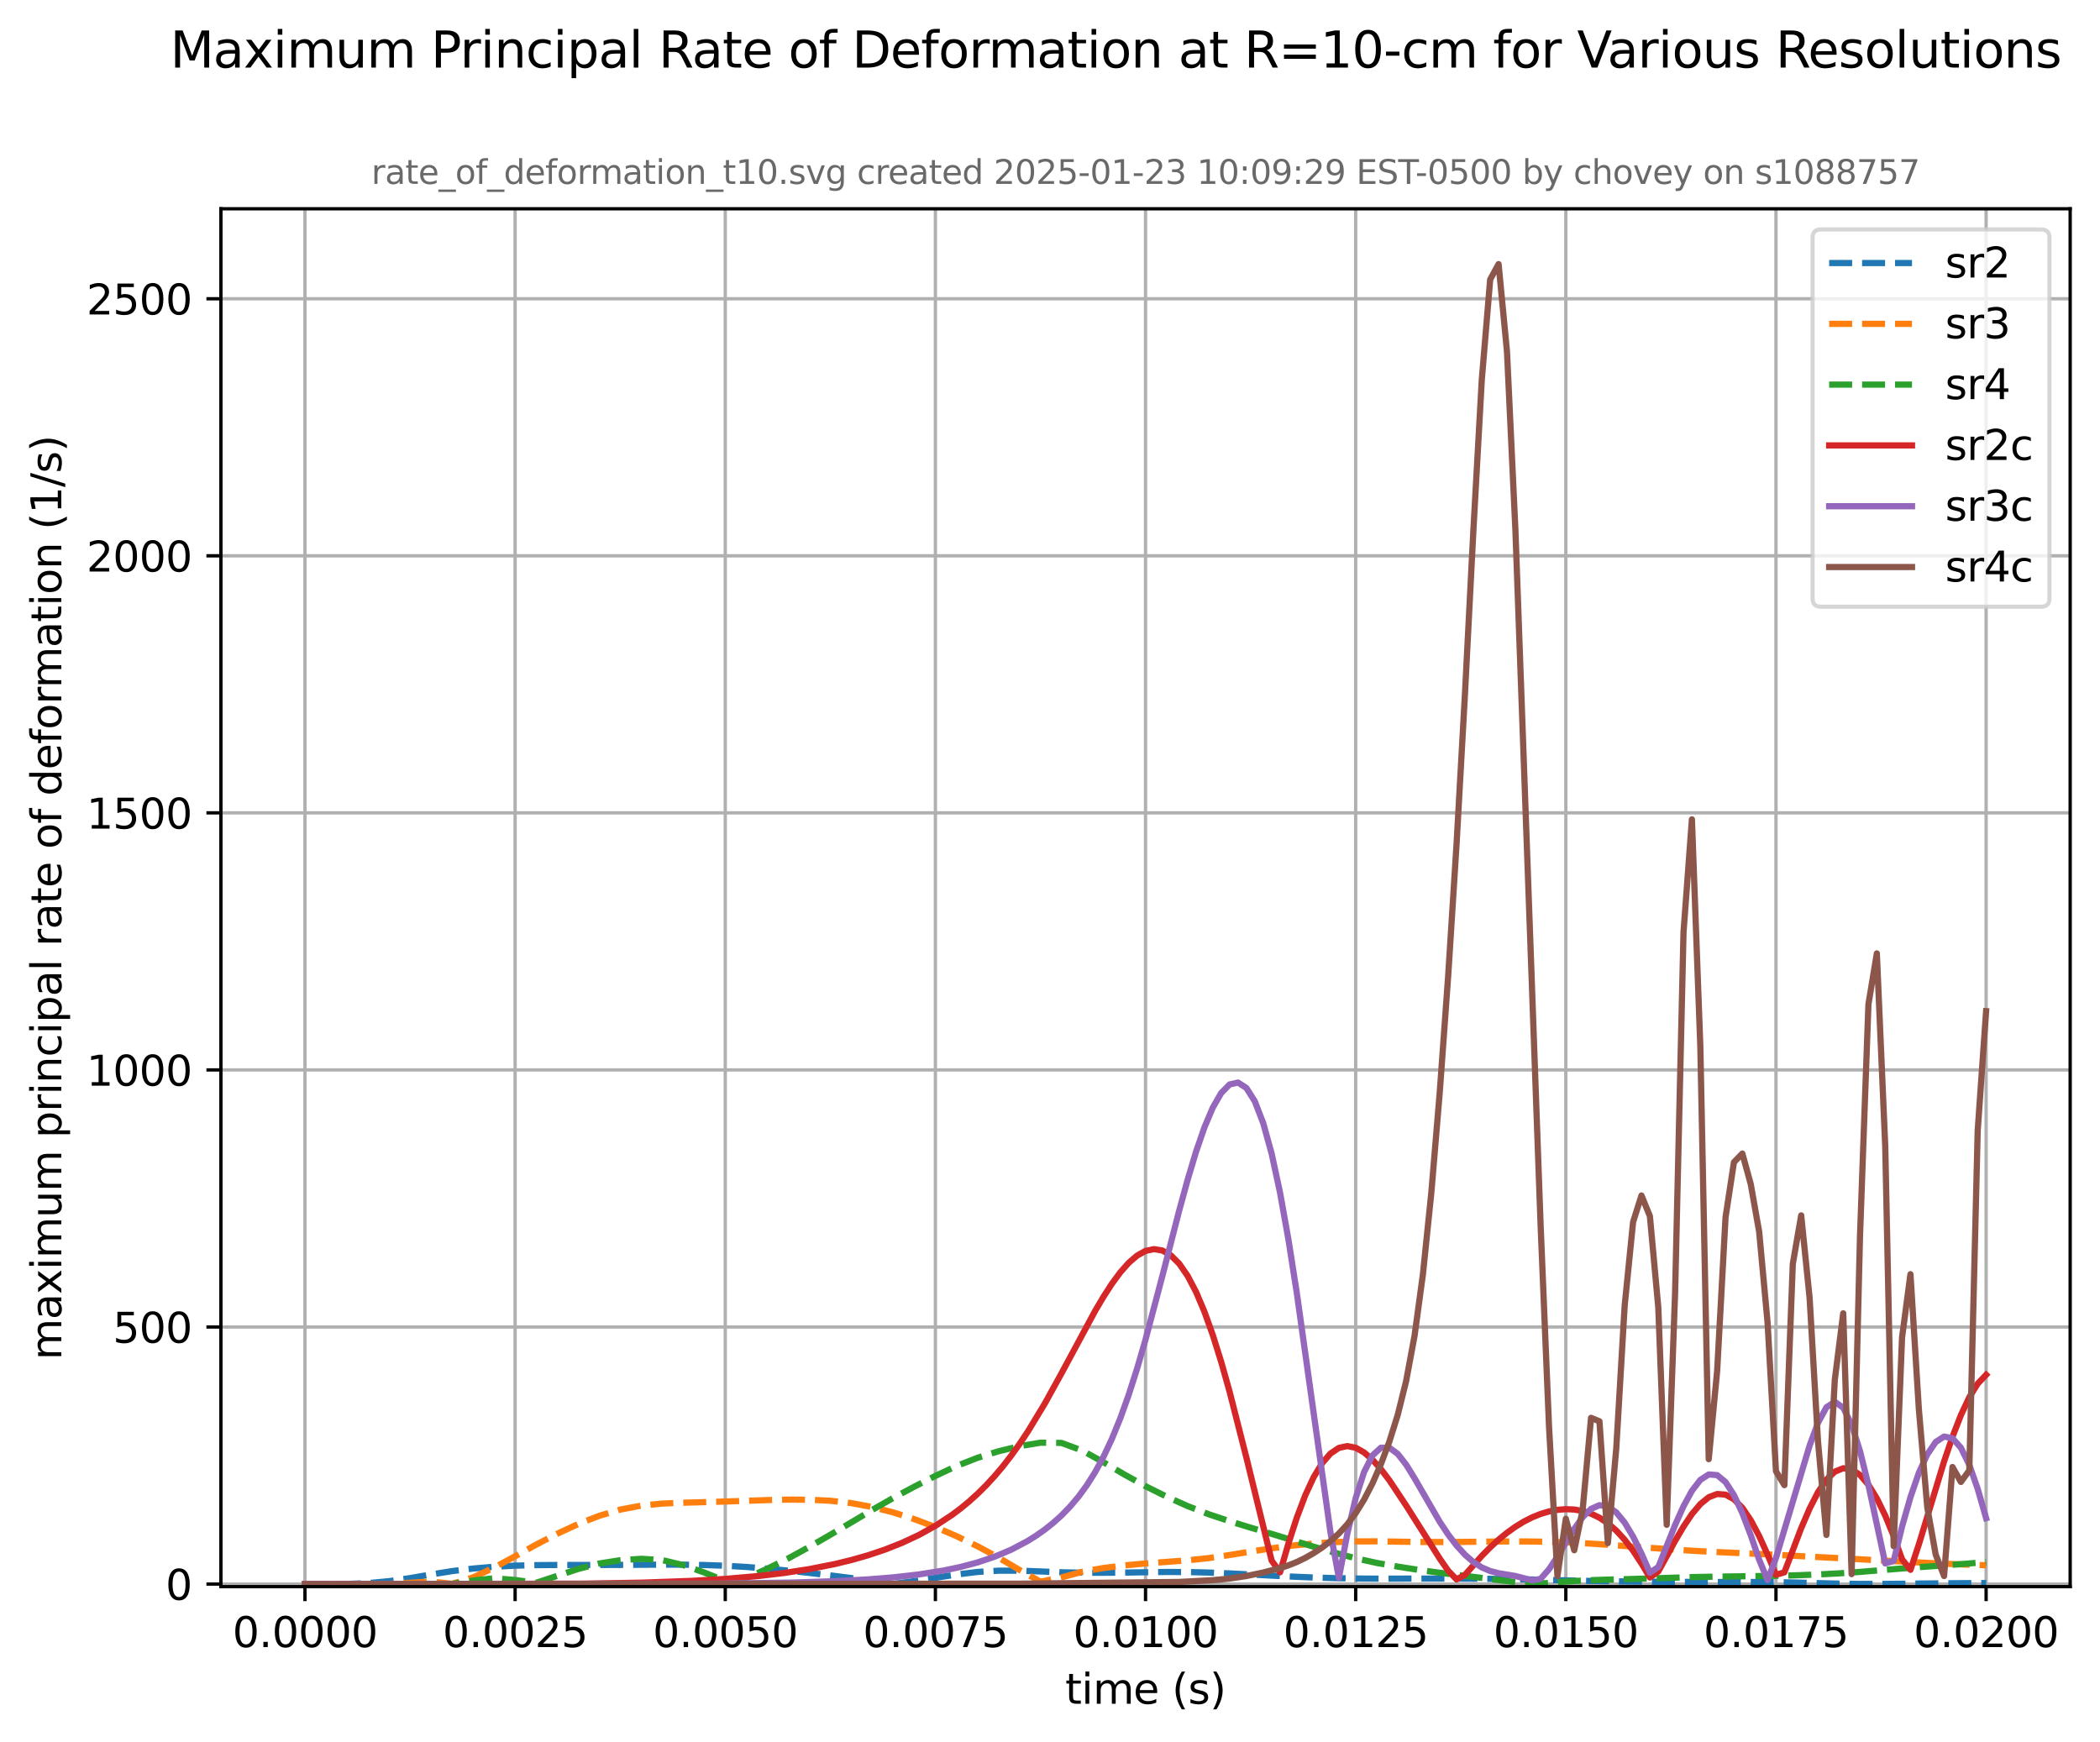 <?xml version="1.0" encoding="utf-8" standalone="no"?>
<!DOCTYPE svg PUBLIC "-//W3C//DTD SVG 1.1//EN"
  "http://www.w3.org/Graphics/SVG/1.1/DTD/svg11.dtd">
<svg xmlns:xlink="http://www.w3.org/1999/xlink" width="506.928pt" height="420.596pt" viewBox="0 0 506.928 420.596" xmlns="http://www.w3.org/2000/svg" version="1.1">
 <defs>
  <style type="text/css">*{stroke-linejoin: round; stroke-linecap: butt}</style>
 </defs>
 <g id="figure_1">
  <g id="patch_1">
   <path d="M 0 420.596
L 506.928 420.596
L 506.928 0
L 0 0
z
" style="fill: #ffffff"/>
  </g>
  <g id="axes_1">
   <g id="patch_2">
    <path d="M 53.328 383.04
L 499.728 383.04
L 499.728 50.4
L 53.328 50.4
z
" style="fill: #ffffff"/>
   </g>
   <g id="matplotlib.axis_1">
    <g id="xtick_1">
     <g id="line2d_1">
      <path d="M 73.619 383.04
L 73.619 50.4
" clip-path="url(#p0d85958a19)" style="fill: none; stroke: #b0b0b0; stroke-width: 0.8; stroke-linecap: square"/>
     </g>
     <g id="line2d_2">
      <defs>
       <path id="mfe7b962cbd" d="M 0 0
L 0 3.5
" style="stroke: #000000; stroke-width: 0.8"/>
      </defs>
      <g>
       <use xlink:href="#mfe7b962cbd" x="73.619" y="383.04" style="stroke: #000000; stroke-width: 0.8"/>
      </g>
     </g>
     <g id="text_1">
      <!-- 0.0000 -->
      <g transform="translate(56.124 397.638) scale(0.1 -0.1)">
       <defs>
        <path id="DejaVuSans-30" d="M 2034 4250
Q 1547 4250 1301 3770
Q 1056 3291 1056 2328
Q 1056 1369 1301 889
Q 1547 409 2034 409
Q 2525 409 2770 889
Q 3016 1369 3016 2328
Q 3016 3291 2770 3770
Q 2525 4250 2034 4250
z
M 2034 4750
Q 2819 4750 3233 4129
Q 3647 3509 3647 2328
Q 3647 1150 3233 529
Q 2819 -91 2034 -91
Q 1250 -91 836 529
Q 422 1150 422 2328
Q 422 3509 836 4129
Q 1250 4750 2034 4750
z
" transform="scale(0.016)"/>
        <path id="DejaVuSans-2e" d="M 684 794
L 1344 794
L 1344 0
L 684 0
L 684 794
z
" transform="scale(0.016)"/>
       </defs>
       <use xlink:href="#DejaVuSans-30"/>
       <use xlink:href="#DejaVuSans-2e" transform="translate(63.623 0)"/>
       <use xlink:href="#DejaVuSans-30" transform="translate(95.41 0)"/>
       <use xlink:href="#DejaVuSans-30" transform="translate(159.033 0)"/>
       <use xlink:href="#DejaVuSans-30" transform="translate(222.656 0)"/>
       <use xlink:href="#DejaVuSans-30" transform="translate(286.279 0)"/>
      </g>
     </g>
    </g>
    <g id="xtick_2">
     <g id="line2d_3">
      <path d="M 124.346 383.04
L 124.346 50.4
" clip-path="url(#p0d85958a19)" style="fill: none; stroke: #b0b0b0; stroke-width: 0.8; stroke-linecap: square"/>
     </g>
     <g id="line2d_4">
      <g>
       <use xlink:href="#mfe7b962cbd" x="124.346" y="383.04" style="stroke: #000000; stroke-width: 0.8"/>
      </g>
     </g>
     <g id="text_2">
      <!-- 0.0025 -->
      <g transform="translate(106.851 397.638) scale(0.1 -0.1)">
       <defs>
        <path id="DejaVuSans-32" d="M 1228 531
L 3431 531
L 3431 0
L 469 0
L 469 531
Q 828 903 1448 1529
Q 2069 2156 2228 2338
Q 2531 2678 2651 2914
Q 2772 3150 2772 3378
Q 2772 3750 2511 3984
Q 2250 4219 1831 4219
Q 1534 4219 1204 4116
Q 875 4013 500 3803
L 500 4441
Q 881 4594 1212 4672
Q 1544 4750 1819 4750
Q 2544 4750 2975 4387
Q 3406 4025 3406 3419
Q 3406 3131 3298 2873
Q 3191 2616 2906 2266
Q 2828 2175 2409 1742
Q 1991 1309 1228 531
z
" transform="scale(0.016)"/>
        <path id="DejaVuSans-35" d="M 691 4666
L 3169 4666
L 3169 4134
L 1269 4134
L 1269 2991
Q 1406 3038 1543 3061
Q 1681 3084 1819 3084
Q 2600 3084 3056 2656
Q 3513 2228 3513 1497
Q 3513 744 3044 326
Q 2575 -91 1722 -91
Q 1428 -91 1123 -41
Q 819 9 494 109
L 494 744
Q 775 591 1075 516
Q 1375 441 1709 441
Q 2250 441 2565 725
Q 2881 1009 2881 1497
Q 2881 1984 2565 2268
Q 2250 2553 1709 2553
Q 1456 2553 1204 2497
Q 953 2441 691 2322
L 691 4666
z
" transform="scale(0.016)"/>
       </defs>
       <use xlink:href="#DejaVuSans-30"/>
       <use xlink:href="#DejaVuSans-2e" transform="translate(63.623 0)"/>
       <use xlink:href="#DejaVuSans-30" transform="translate(95.41 0)"/>
       <use xlink:href="#DejaVuSans-30" transform="translate(159.033 0)"/>
       <use xlink:href="#DejaVuSans-32" transform="translate(222.656 0)"/>
       <use xlink:href="#DejaVuSans-35" transform="translate(286.279 0)"/>
      </g>
     </g>
    </g>
    <g id="xtick_3">
     <g id="line2d_5">
      <path d="M 175.074 383.04
L 175.074 50.4
" clip-path="url(#p0d85958a19)" style="fill: none; stroke: #b0b0b0; stroke-width: 0.8; stroke-linecap: square"/>
     </g>
     <g id="line2d_6">
      <g>
       <use xlink:href="#mfe7b962cbd" x="175.074" y="383.04" style="stroke: #000000; stroke-width: 0.8"/>
      </g>
     </g>
     <g id="text_3">
      <!-- 0.0050 -->
      <g transform="translate(157.578 397.638) scale(0.1 -0.1)">
       <use xlink:href="#DejaVuSans-30"/>
       <use xlink:href="#DejaVuSans-2e" transform="translate(63.623 0)"/>
       <use xlink:href="#DejaVuSans-30" transform="translate(95.41 0)"/>
       <use xlink:href="#DejaVuSans-30" transform="translate(159.033 0)"/>
       <use xlink:href="#DejaVuSans-35" transform="translate(222.656 0)"/>
       <use xlink:href="#DejaVuSans-30" transform="translate(286.279 0)"/>
      </g>
     </g>
    </g>
    <g id="xtick_4">
     <g id="line2d_7">
      <path d="M 225.801 383.04
L 225.801 50.4
" clip-path="url(#p0d85958a19)" style="fill: none; stroke: #b0b0b0; stroke-width: 0.8; stroke-linecap: square"/>
     </g>
     <g id="line2d_8">
      <g>
       <use xlink:href="#mfe7b962cbd" x="225.801" y="383.04" style="stroke: #000000; stroke-width: 0.8"/>
      </g>
     </g>
     <g id="text_4">
      <!-- 0.0075 -->
      <g transform="translate(208.306 397.638) scale(0.1 -0.1)">
       <defs>
        <path id="DejaVuSans-37" d="M 525 4666
L 3525 4666
L 3525 4397
L 1831 0
L 1172 0
L 2766 4134
L 525 4134
L 525 4666
z
" transform="scale(0.016)"/>
       </defs>
       <use xlink:href="#DejaVuSans-30"/>
       <use xlink:href="#DejaVuSans-2e" transform="translate(63.623 0)"/>
       <use xlink:href="#DejaVuSans-30" transform="translate(95.41 0)"/>
       <use xlink:href="#DejaVuSans-30" transform="translate(159.033 0)"/>
       <use xlink:href="#DejaVuSans-37" transform="translate(222.656 0)"/>
       <use xlink:href="#DejaVuSans-35" transform="translate(286.279 0)"/>
      </g>
     </g>
    </g>
    <g id="xtick_5">
     <g id="line2d_9">
      <path d="M 276.528 383.04
L 276.528 50.4
" clip-path="url(#p0d85958a19)" style="fill: none; stroke: #b0b0b0; stroke-width: 0.8; stroke-linecap: square"/>
     </g>
     <g id="line2d_10">
      <g>
       <use xlink:href="#mfe7b962cbd" x="276.528" y="383.04" style="stroke: #000000; stroke-width: 0.8"/>
      </g>
     </g>
     <g id="text_5">
      <!-- 0.0100 -->
      <g transform="translate(259.033 397.638) scale(0.1 -0.1)">
       <defs>
        <path id="DejaVuSans-31" d="M 794 531
L 1825 531
L 1825 4091
L 703 3866
L 703 4441
L 1819 4666
L 2450 4666
L 2450 531
L 3481 531
L 3481 0
L 794 0
L 794 531
z
" transform="scale(0.016)"/>
       </defs>
       <use xlink:href="#DejaVuSans-30"/>
       <use xlink:href="#DejaVuSans-2e" transform="translate(63.623 0)"/>
       <use xlink:href="#DejaVuSans-30" transform="translate(95.41 0)"/>
       <use xlink:href="#DejaVuSans-31" transform="translate(159.033 0)"/>
       <use xlink:href="#DejaVuSans-30" transform="translate(222.656 0)"/>
       <use xlink:href="#DejaVuSans-30" transform="translate(286.279 0)"/>
      </g>
     </g>
    </g>
    <g id="xtick_6">
     <g id="line2d_11">
      <path d="M 327.255 383.04
L 327.255 50.4
" clip-path="url(#p0d85958a19)" style="fill: none; stroke: #b0b0b0; stroke-width: 0.8; stroke-linecap: square"/>
     </g>
     <g id="line2d_12">
      <g>
       <use xlink:href="#mfe7b962cbd" x="327.255" y="383.04" style="stroke: #000000; stroke-width: 0.8"/>
      </g>
     </g>
     <g id="text_6">
      <!-- 0.0125 -->
      <g transform="translate(309.76 397.638) scale(0.1 -0.1)">
       <use xlink:href="#DejaVuSans-30"/>
       <use xlink:href="#DejaVuSans-2e" transform="translate(63.623 0)"/>
       <use xlink:href="#DejaVuSans-30" transform="translate(95.41 0)"/>
       <use xlink:href="#DejaVuSans-31" transform="translate(159.033 0)"/>
       <use xlink:href="#DejaVuSans-32" transform="translate(222.656 0)"/>
       <use xlink:href="#DejaVuSans-35" transform="translate(286.279 0)"/>
      </g>
     </g>
    </g>
    <g id="xtick_7">
     <g id="line2d_13">
      <path d="M 377.983 383.04
L 377.983 50.4
" clip-path="url(#p0d85958a19)" style="fill: none; stroke: #b0b0b0; stroke-width: 0.8; stroke-linecap: square"/>
     </g>
     <g id="line2d_14">
      <g>
       <use xlink:href="#mfe7b962cbd" x="377.983" y="383.04" style="stroke: #000000; stroke-width: 0.8"/>
      </g>
     </g>
     <g id="text_7">
      <!-- 0.0150 -->
      <g transform="translate(360.487 397.638) scale(0.1 -0.1)">
       <use xlink:href="#DejaVuSans-30"/>
       <use xlink:href="#DejaVuSans-2e" transform="translate(63.623 0)"/>
       <use xlink:href="#DejaVuSans-30" transform="translate(95.41 0)"/>
       <use xlink:href="#DejaVuSans-31" transform="translate(159.033 0)"/>
       <use xlink:href="#DejaVuSans-35" transform="translate(222.656 0)"/>
       <use xlink:href="#DejaVuSans-30" transform="translate(286.279 0)"/>
      </g>
     </g>
    </g>
    <g id="xtick_8">
     <g id="line2d_15">
      <path d="M 428.71 383.04
L 428.71 50.4
" clip-path="url(#p0d85958a19)" style="fill: none; stroke: #b0b0b0; stroke-width: 0.8; stroke-linecap: square"/>
     </g>
     <g id="line2d_16">
      <g>
       <use xlink:href="#mfe7b962cbd" x="428.71" y="383.04" style="stroke: #000000; stroke-width: 0.8"/>
      </g>
     </g>
     <g id="text_8">
      <!-- 0.0175 -->
      <g transform="translate(411.215 397.638) scale(0.1 -0.1)">
       <use xlink:href="#DejaVuSans-30"/>
       <use xlink:href="#DejaVuSans-2e" transform="translate(63.623 0)"/>
       <use xlink:href="#DejaVuSans-30" transform="translate(95.41 0)"/>
       <use xlink:href="#DejaVuSans-31" transform="translate(159.033 0)"/>
       <use xlink:href="#DejaVuSans-37" transform="translate(222.656 0)"/>
       <use xlink:href="#DejaVuSans-35" transform="translate(286.279 0)"/>
      </g>
     </g>
    </g>
    <g id="xtick_9">
     <g id="line2d_17">
      <path d="M 479.437 383.04
L 479.437 50.4
" clip-path="url(#p0d85958a19)" style="fill: none; stroke: #b0b0b0; stroke-width: 0.8; stroke-linecap: square"/>
     </g>
     <g id="line2d_18">
      <g>
       <use xlink:href="#mfe7b962cbd" x="479.437" y="383.04" style="stroke: #000000; stroke-width: 0.8"/>
      </g>
     </g>
     <g id="text_9">
      <!-- 0.0200 -->
      <g transform="translate(461.942 397.638) scale(0.1 -0.1)">
       <use xlink:href="#DejaVuSans-30"/>
       <use xlink:href="#DejaVuSans-2e" transform="translate(63.623 0)"/>
       <use xlink:href="#DejaVuSans-30" transform="translate(95.41 0)"/>
       <use xlink:href="#DejaVuSans-32" transform="translate(159.033 0)"/>
       <use xlink:href="#DejaVuSans-30" transform="translate(222.656 0)"/>
       <use xlink:href="#DejaVuSans-30" transform="translate(286.279 0)"/>
      </g>
     </g>
    </g>
    <g id="text_10">
     <!-- time (s) -->
     <g transform="translate(257.137 411.317) scale(0.1 -0.1)">
      <defs>
       <path id="DejaVuSans-74" d="M 1172 4494
L 1172 3500
L 2356 3500
L 2356 3053
L 1172 3053
L 1172 1153
Q 1172 725 1289 603
Q 1406 481 1766 481
L 2356 481
L 2356 0
L 1766 0
Q 1100 0 847 248
Q 594 497 594 1153
L 594 3053
L 172 3053
L 172 3500
L 594 3500
L 594 4494
L 1172 4494
z
" transform="scale(0.016)"/>
       <path id="DejaVuSans-69" d="M 603 3500
L 1178 3500
L 1178 0
L 603 0
L 603 3500
z
M 603 4863
L 1178 4863
L 1178 4134
L 603 4134
L 603 4863
z
" transform="scale(0.016)"/>
       <path id="DejaVuSans-6d" d="M 3328 2828
Q 3544 3216 3844 3400
Q 4144 3584 4550 3584
Q 5097 3584 5394 3201
Q 5691 2819 5691 2113
L 5691 0
L 5113 0
L 5113 2094
Q 5113 2597 4934 2840
Q 4756 3084 4391 3084
Q 3944 3084 3684 2787
Q 3425 2491 3425 1978
L 3425 0
L 2847 0
L 2847 2094
Q 2847 2600 2669 2842
Q 2491 3084 2119 3084
Q 1678 3084 1418 2786
Q 1159 2488 1159 1978
L 1159 0
L 581 0
L 581 3500
L 1159 3500
L 1159 2956
Q 1356 3278 1631 3431
Q 1906 3584 2284 3584
Q 2666 3584 2933 3390
Q 3200 3197 3328 2828
z
" transform="scale(0.016)"/>
       <path id="DejaVuSans-65" d="M 3597 1894
L 3597 1613
L 953 1613
Q 991 1019 1311 708
Q 1631 397 2203 397
Q 2534 397 2845 478
Q 3156 559 3463 722
L 3463 178
Q 3153 47 2828 -22
Q 2503 -91 2169 -91
Q 1331 -91 842 396
Q 353 884 353 1716
Q 353 2575 817 3079
Q 1281 3584 2069 3584
Q 2775 3584 3186 3129
Q 3597 2675 3597 1894
z
M 3022 2063
Q 3016 2534 2758 2815
Q 2500 3097 2075 3097
Q 1594 3097 1305 2825
Q 1016 2553 972 2059
L 3022 2063
z
" transform="scale(0.016)"/>
       <path id="DejaVuSans-20" transform="scale(0.016)"/>
       <path id="DejaVuSans-28" d="M 1984 4856
Q 1566 4138 1362 3434
Q 1159 2731 1159 2009
Q 1159 1288 1364 580
Q 1569 -128 1984 -844
L 1484 -844
Q 1016 -109 783 600
Q 550 1309 550 2009
Q 550 2706 781 3412
Q 1013 4119 1484 4856
L 1984 4856
z
" transform="scale(0.016)"/>
       <path id="DejaVuSans-73" d="M 2834 3397
L 2834 2853
Q 2591 2978 2328 3040
Q 2066 3103 1784 3103
Q 1356 3103 1142 2972
Q 928 2841 928 2578
Q 928 2378 1081 2264
Q 1234 2150 1697 2047
L 1894 2003
Q 2506 1872 2764 1633
Q 3022 1394 3022 966
Q 3022 478 2636 193
Q 2250 -91 1575 -91
Q 1294 -91 989 -36
Q 684 19 347 128
L 347 722
Q 666 556 975 473
Q 1284 391 1588 391
Q 1994 391 2212 530
Q 2431 669 2431 922
Q 2431 1156 2273 1281
Q 2116 1406 1581 1522
L 1381 1569
Q 847 1681 609 1914
Q 372 2147 372 2553
Q 372 3047 722 3315
Q 1072 3584 1716 3584
Q 2034 3584 2315 3537
Q 2597 3491 2834 3397
z
" transform="scale(0.016)"/>
       <path id="DejaVuSans-29" d="M 513 4856
L 1013 4856
Q 1481 4119 1714 3412
Q 1947 2706 1947 2009
Q 1947 1309 1714 600
Q 1481 -109 1013 -844
L 513 -844
Q 928 -128 1133 580
Q 1338 1288 1338 2009
Q 1338 2731 1133 3434
Q 928 4138 513 4856
z
" transform="scale(0.016)"/>
      </defs>
      <use xlink:href="#DejaVuSans-74"/>
      <use xlink:href="#DejaVuSans-69" transform="translate(39.209 0)"/>
      <use xlink:href="#DejaVuSans-6d" transform="translate(66.992 0)"/>
      <use xlink:href="#DejaVuSans-65" transform="translate(164.404 0)"/>
      <use xlink:href="#DejaVuSans-20" transform="translate(225.928 0)"/>
      <use xlink:href="#DejaVuSans-28" transform="translate(257.715 0)"/>
      <use xlink:href="#DejaVuSans-73" transform="translate(296.729 0)"/>
      <use xlink:href="#DejaVuSans-29" transform="translate(348.828 0)"/>
     </g>
    </g>
   </g>
   <g id="matplotlib.axis_2">
    <g id="ytick_1">
     <g id="line2d_19">
      <path d="M 53.328 382.419
L 499.728 382.419
" clip-path="url(#p0d85958a19)" style="fill: none; stroke: #b0b0b0; stroke-width: 0.8; stroke-linecap: square"/>
     </g>
     <g id="line2d_20">
      <defs>
       <path id="m59bf8dd21b" d="M 0 0
L -3.5 0
" style="stroke: #000000; stroke-width: 0.8"/>
      </defs>
      <g>
       <use xlink:href="#m59bf8dd21b" x="53.328" y="382.419" style="stroke: #000000; stroke-width: 0.8"/>
      </g>
     </g>
     <g id="text_11">
      <!-- 0 -->
      <g transform="translate(39.966 386.219) scale(0.1 -0.1)">
       <use xlink:href="#DejaVuSans-30"/>
      </g>
     </g>
    </g>
    <g id="ytick_2">
     <g id="line2d_21">
      <path d="M 53.328 320.36
L 499.728 320.36
" clip-path="url(#p0d85958a19)" style="fill: none; stroke: #b0b0b0; stroke-width: 0.8; stroke-linecap: square"/>
     </g>
     <g id="line2d_22">
      <g>
       <use xlink:href="#m59bf8dd21b" x="53.328" y="320.36" style="stroke: #000000; stroke-width: 0.8"/>
      </g>
     </g>
     <g id="text_12">
      <!-- 500 -->
      <g transform="translate(27.241 324.159) scale(0.1 -0.1)">
       <use xlink:href="#DejaVuSans-35"/>
       <use xlink:href="#DejaVuSans-30" transform="translate(63.623 0)"/>
       <use xlink:href="#DejaVuSans-30" transform="translate(127.246 0)"/>
      </g>
     </g>
    </g>
    <g id="ytick_3">
     <g id="line2d_23">
      <path d="M 53.328 258.3
L 499.728 258.3
" clip-path="url(#p0d85958a19)" style="fill: none; stroke: #b0b0b0; stroke-width: 0.8; stroke-linecap: square"/>
     </g>
     <g id="line2d_24">
      <g>
       <use xlink:href="#m59bf8dd21b" x="53.328" y="258.3" style="stroke: #000000; stroke-width: 0.8"/>
      </g>
     </g>
     <g id="text_13">
      <!-- 1000 -->
      <g transform="translate(20.878 262.099) scale(0.1 -0.1)">
       <use xlink:href="#DejaVuSans-31"/>
       <use xlink:href="#DejaVuSans-30" transform="translate(63.623 0)"/>
       <use xlink:href="#DejaVuSans-30" transform="translate(127.246 0)"/>
       <use xlink:href="#DejaVuSans-30" transform="translate(190.869 0)"/>
      </g>
     </g>
    </g>
    <g id="ytick_4">
     <g id="line2d_25">
      <path d="M 53.328 196.24
L 499.728 196.24
" clip-path="url(#p0d85958a19)" style="fill: none; stroke: #b0b0b0; stroke-width: 0.8; stroke-linecap: square"/>
     </g>
     <g id="line2d_26">
      <g>
       <use xlink:href="#m59bf8dd21b" x="53.328" y="196.24" style="stroke: #000000; stroke-width: 0.8"/>
      </g>
     </g>
     <g id="text_14">
      <!-- 1500 -->
      <g transform="translate(20.878 200.04) scale(0.1 -0.1)">
       <use xlink:href="#DejaVuSans-31"/>
       <use xlink:href="#DejaVuSans-35" transform="translate(63.623 0)"/>
       <use xlink:href="#DejaVuSans-30" transform="translate(127.246 0)"/>
       <use xlink:href="#DejaVuSans-30" transform="translate(190.869 0)"/>
      </g>
     </g>
    </g>
    <g id="ytick_5">
     <g id="line2d_27">
      <path d="M 53.328 134.181
L 499.728 134.181
" clip-path="url(#p0d85958a19)" style="fill: none; stroke: #b0b0b0; stroke-width: 0.8; stroke-linecap: square"/>
     </g>
     <g id="line2d_28">
      <g>
       <use xlink:href="#m59bf8dd21b" x="53.328" y="134.181" style="stroke: #000000; stroke-width: 0.8"/>
      </g>
     </g>
     <g id="text_15">
      <!-- 2000 -->
      <g transform="translate(20.878 137.98) scale(0.1 -0.1)">
       <use xlink:href="#DejaVuSans-32"/>
       <use xlink:href="#DejaVuSans-30" transform="translate(63.623 0)"/>
       <use xlink:href="#DejaVuSans-30" transform="translate(127.246 0)"/>
       <use xlink:href="#DejaVuSans-30" transform="translate(190.869 0)"/>
      </g>
     </g>
    </g>
    <g id="ytick_6">
     <g id="line2d_29">
      <path d="M 53.328 72.121
L 499.728 72.121
" clip-path="url(#p0d85958a19)" style="fill: none; stroke: #b0b0b0; stroke-width: 0.8; stroke-linecap: square"/>
     </g>
     <g id="line2d_30">
      <g>
       <use xlink:href="#m59bf8dd21b" x="53.328" y="72.121" style="stroke: #000000; stroke-width: 0.8"/>
      </g>
     </g>
     <g id="text_16">
      <!-- 2500 -->
      <g transform="translate(20.878 75.92) scale(0.1 -0.1)">
       <use xlink:href="#DejaVuSans-32"/>
       <use xlink:href="#DejaVuSans-35" transform="translate(63.623 0)"/>
       <use xlink:href="#DejaVuSans-30" transform="translate(127.246 0)"/>
       <use xlink:href="#DejaVuSans-30" transform="translate(190.869 0)"/>
      </g>
     </g>
    </g>
    <g id="text_17">
     <!-- maximum principal rate of deformation (1/s) -->
     <g transform="translate(14.798 328.308) rotate(-90) scale(0.1 -0.1)">
      <defs>
       <path id="DejaVuSans-61" d="M 2194 1759
Q 1497 1759 1228 1600
Q 959 1441 959 1056
Q 959 750 1161 570
Q 1363 391 1709 391
Q 2188 391 2477 730
Q 2766 1069 2766 1631
L 2766 1759
L 2194 1759
z
M 3341 1997
L 3341 0
L 2766 0
L 2766 531
Q 2569 213 2275 61
Q 1981 -91 1556 -91
Q 1019 -91 701 211
Q 384 513 384 1019
Q 384 1609 779 1909
Q 1175 2209 1959 2209
L 2766 2209
L 2766 2266
Q 2766 2663 2505 2880
Q 2244 3097 1772 3097
Q 1472 3097 1187 3025
Q 903 2953 641 2809
L 641 3341
Q 956 3463 1253 3523
Q 1550 3584 1831 3584
Q 2591 3584 2966 3190
Q 3341 2797 3341 1997
z
" transform="scale(0.016)"/>
       <path id="DejaVuSans-78" d="M 3513 3500
L 2247 1797
L 3578 0
L 2900 0
L 1881 1375
L 863 0
L 184 0
L 1544 1831
L 300 3500
L 978 3500
L 1906 2253
L 2834 3500
L 3513 3500
z
" transform="scale(0.016)"/>
       <path id="DejaVuSans-75" d="M 544 1381
L 544 3500
L 1119 3500
L 1119 1403
Q 1119 906 1312 657
Q 1506 409 1894 409
Q 2359 409 2629 706
Q 2900 1003 2900 1516
L 2900 3500
L 3475 3500
L 3475 0
L 2900 0
L 2900 538
Q 2691 219 2414 64
Q 2138 -91 1772 -91
Q 1169 -91 856 284
Q 544 659 544 1381
z
M 1991 3584
L 1991 3584
z
" transform="scale(0.016)"/>
       <path id="DejaVuSans-70" d="M 1159 525
L 1159 -1331
L 581 -1331
L 581 3500
L 1159 3500
L 1159 2969
Q 1341 3281 1617 3432
Q 1894 3584 2278 3584
Q 2916 3584 3314 3078
Q 3713 2572 3713 1747
Q 3713 922 3314 415
Q 2916 -91 2278 -91
Q 1894 -91 1617 61
Q 1341 213 1159 525
z
M 3116 1747
Q 3116 2381 2855 2742
Q 2594 3103 2138 3103
Q 1681 3103 1420 2742
Q 1159 2381 1159 1747
Q 1159 1113 1420 752
Q 1681 391 2138 391
Q 2594 391 2855 752
Q 3116 1113 3116 1747
z
" transform="scale(0.016)"/>
       <path id="DejaVuSans-72" d="M 2631 2963
Q 2534 3019 2420 3045
Q 2306 3072 2169 3072
Q 1681 3072 1420 2755
Q 1159 2438 1159 1844
L 1159 0
L 581 0
L 581 3500
L 1159 3500
L 1159 2956
Q 1341 3275 1631 3429
Q 1922 3584 2338 3584
Q 2397 3584 2469 3576
Q 2541 3569 2628 3553
L 2631 2963
z
" transform="scale(0.016)"/>
       <path id="DejaVuSans-6e" d="M 3513 2113
L 3513 0
L 2938 0
L 2938 2094
Q 2938 2591 2744 2837
Q 2550 3084 2163 3084
Q 1697 3084 1428 2787
Q 1159 2491 1159 1978
L 1159 0
L 581 0
L 581 3500
L 1159 3500
L 1159 2956
Q 1366 3272 1645 3428
Q 1925 3584 2291 3584
Q 2894 3584 3203 3211
Q 3513 2838 3513 2113
z
" transform="scale(0.016)"/>
       <path id="DejaVuSans-63" d="M 3122 3366
L 3122 2828
Q 2878 2963 2633 3030
Q 2388 3097 2138 3097
Q 1578 3097 1268 2742
Q 959 2388 959 1747
Q 959 1106 1268 751
Q 1578 397 2138 397
Q 2388 397 2633 464
Q 2878 531 3122 666
L 3122 134
Q 2881 22 2623 -34
Q 2366 -91 2075 -91
Q 1284 -91 818 406
Q 353 903 353 1747
Q 353 2603 823 3093
Q 1294 3584 2113 3584
Q 2378 3584 2631 3529
Q 2884 3475 3122 3366
z
" transform="scale(0.016)"/>
       <path id="DejaVuSans-6c" d="M 603 4863
L 1178 4863
L 1178 0
L 603 0
L 603 4863
z
" transform="scale(0.016)"/>
       <path id="DejaVuSans-6f" d="M 1959 3097
Q 1497 3097 1228 2736
Q 959 2375 959 1747
Q 959 1119 1226 758
Q 1494 397 1959 397
Q 2419 397 2687 759
Q 2956 1122 2956 1747
Q 2956 2369 2687 2733
Q 2419 3097 1959 3097
z
M 1959 3584
Q 2709 3584 3137 3096
Q 3566 2609 3566 1747
Q 3566 888 3137 398
Q 2709 -91 1959 -91
Q 1206 -91 779 398
Q 353 888 353 1747
Q 353 2609 779 3096
Q 1206 3584 1959 3584
z
" transform="scale(0.016)"/>
       <path id="DejaVuSans-66" d="M 2375 4863
L 2375 4384
L 1825 4384
Q 1516 4384 1395 4259
Q 1275 4134 1275 3809
L 1275 3500
L 2222 3500
L 2222 3053
L 1275 3053
L 1275 0
L 697 0
L 697 3053
L 147 3053
L 147 3500
L 697 3500
L 697 3744
Q 697 4328 969 4595
Q 1241 4863 1831 4863
L 2375 4863
z
" transform="scale(0.016)"/>
       <path id="DejaVuSans-64" d="M 2906 2969
L 2906 4863
L 3481 4863
L 3481 0
L 2906 0
L 2906 525
Q 2725 213 2448 61
Q 2172 -91 1784 -91
Q 1150 -91 751 415
Q 353 922 353 1747
Q 353 2572 751 3078
Q 1150 3584 1784 3584
Q 2172 3584 2448 3432
Q 2725 3281 2906 2969
z
M 947 1747
Q 947 1113 1208 752
Q 1469 391 1925 391
Q 2381 391 2643 752
Q 2906 1113 2906 1747
Q 2906 2381 2643 2742
Q 2381 3103 1925 3103
Q 1469 3103 1208 2742
Q 947 2381 947 1747
z
" transform="scale(0.016)"/>
       <path id="DejaVuSans-2f" d="M 1625 4666
L 2156 4666
L 531 -594
L 0 -594
L 1625 4666
z
" transform="scale(0.016)"/>
      </defs>
      <use xlink:href="#DejaVuSans-6d"/>
      <use xlink:href="#DejaVuSans-61" transform="translate(97.412 0)"/>
      <use xlink:href="#DejaVuSans-78" transform="translate(158.691 0)"/>
      <use xlink:href="#DejaVuSans-69" transform="translate(217.871 0)"/>
      <use xlink:href="#DejaVuSans-6d" transform="translate(245.654 0)"/>
      <use xlink:href="#DejaVuSans-75" transform="translate(343.066 0)"/>
      <use xlink:href="#DejaVuSans-6d" transform="translate(406.445 0)"/>
      <use xlink:href="#DejaVuSans-20" transform="translate(503.857 0)"/>
      <use xlink:href="#DejaVuSans-70" transform="translate(535.645 0)"/>
      <use xlink:href="#DejaVuSans-72" transform="translate(599.121 0)"/>
      <use xlink:href="#DejaVuSans-69" transform="translate(640.234 0)"/>
      <use xlink:href="#DejaVuSans-6e" transform="translate(668.018 0)"/>
      <use xlink:href="#DejaVuSans-63" transform="translate(731.396 0)"/>
      <use xlink:href="#DejaVuSans-69" transform="translate(786.377 0)"/>
      <use xlink:href="#DejaVuSans-70" transform="translate(814.16 0)"/>
      <use xlink:href="#DejaVuSans-61" transform="translate(877.637 0)"/>
      <use xlink:href="#DejaVuSans-6c" transform="translate(938.916 0)"/>
      <use xlink:href="#DejaVuSans-20" transform="translate(966.699 0)"/>
      <use xlink:href="#DejaVuSans-72" transform="translate(998.486 0)"/>
      <use xlink:href="#DejaVuSans-61" transform="translate(1039.6 0)"/>
      <use xlink:href="#DejaVuSans-74" transform="translate(1100.879 0)"/>
      <use xlink:href="#DejaVuSans-65" transform="translate(1140.088 0)"/>
      <use xlink:href="#DejaVuSans-20" transform="translate(1201.611 0)"/>
      <use xlink:href="#DejaVuSans-6f" transform="translate(1233.398 0)"/>
      <use xlink:href="#DejaVuSans-66" transform="translate(1294.58 0)"/>
      <use xlink:href="#DejaVuSans-20" transform="translate(1329.785 0)"/>
      <use xlink:href="#DejaVuSans-64" transform="translate(1361.572 0)"/>
      <use xlink:href="#DejaVuSans-65" transform="translate(1425.049 0)"/>
      <use xlink:href="#DejaVuSans-66" transform="translate(1486.572 0)"/>
      <use xlink:href="#DejaVuSans-6f" transform="translate(1521.777 0)"/>
      <use xlink:href="#DejaVuSans-72" transform="translate(1582.959 0)"/>
      <use xlink:href="#DejaVuSans-6d" transform="translate(1622.322 0)"/>
      <use xlink:href="#DejaVuSans-61" transform="translate(1719.734 0)"/>
      <use xlink:href="#DejaVuSans-74" transform="translate(1781.014 0)"/>
      <use xlink:href="#DejaVuSans-69" transform="translate(1820.223 0)"/>
      <use xlink:href="#DejaVuSans-6f" transform="translate(1848.006 0)"/>
      <use xlink:href="#DejaVuSans-6e" transform="translate(1909.188 0)"/>
      <use xlink:href="#DejaVuSans-20" transform="translate(1972.566 0)"/>
      <use xlink:href="#DejaVuSans-28" transform="translate(2004.354 0)"/>
      <use xlink:href="#DejaVuSans-31" transform="translate(2043.367 0)"/>
      <use xlink:href="#DejaVuSans-2f" transform="translate(2106.99 0)"/>
      <use xlink:href="#DejaVuSans-73" transform="translate(2140.682 0)"/>
      <use xlink:href="#DejaVuSans-29" transform="translate(2192.781 0)"/>
     </g>
    </g>
   </g>
   <g id="line2d_31">
    <path d="M 73.619 382.419
L 78.717 382.419
L 83.778 382.39
L 88.84 382.194
L 93.937 381.718
L 98.999 380.98
L 104.06 380.103
L 109.158 379.287
L 114.218 378.672
L 119.278 378.24
L 124.372 377.972
L 129.428 377.849
L 134.517 377.813
L 139.565 377.816
L 144.643 377.812
L 149.712 377.791
L 154.808 377.757
L 159.856 377.729
L 164.961 377.739
L 170.016 377.82
L 175.091 377.999
L 180.148 378.289
L 185.222 378.69
L 190.312 379.18
L 195.383 379.729
L 200.47 380.33
L 205.54 380.974
L 210.593 381.655
L 215.667 382.371
L 220.729 381.71
L 225.818 380.908
L 230.903 380.117
L 235.953 379.493
L 241.043 379.189
L 246.107 379.189
L 251.183 379.374
L 256.239 379.577
L 261.311 379.677
L 266.389 379.689
L 271.465 379.649
L 276.534 379.565
L 281.631 379.498
L 286.692 379.518
L 291.752 379.639
L 296.849 379.849
L 301.916 380.111
L 306.987 380.379
L 312.058 380.627
L 317.134 380.835
L 322.213 380.986
L 327.266 381.078
L 332.359 381.113
L 337.417 381.106
L 342.476 381.09
L 347.573 381.089
L 352.637 381.112
L 357.706 381.144
L 362.777 381.19
L 367.853 381.276
L 372.934 381.399
L 377.983 381.529
L 383.074 381.642
L 388.134 381.73
L 393.203 381.799
L 398.278 381.852
L 403.361 381.878
L 408.449 381.892
L 413.514 381.91
L 418.585 381.922
L 423.668 381.925
L 428.724 381.959
L 433.791 382.059
L 438.868 382.192
L 443.955 382.317
L 449.015 382.384
L 454.086 382.386
L 459.167 382.347
L 464.221 382.284
L 469.312 382.233
L 474.369 382.201
L 479.46 382.168
" clip-path="url(#p0d85958a19)" style="fill: none; stroke-dasharray: 5.55,2.4; stroke-dashoffset: 0; stroke: #1f77b4; stroke-width: 1.5"/>
   </g>
   <g id="line2d_32">
    <path d="M 73.619 382.419
L 78.699 382.419
L 83.778 382.419
L 88.84 382.41
L 93.919 382.376
L 98.999 382.108
L 104.06 381.806
L 109.139 382.361
L 114.216 380.803
L 119.29 378.436
L 124.362 375.701
L 129.427 372.903
L 134.501 370.275
L 139.578 367.921
L 144.639 365.943
L 149.715 364.442
L 154.784 363.48
L 159.865 362.988
L 164.929 362.778
L 170.015 362.642
L 175.081 362.492
L 180.151 362.319
L 185.233 362.144
L 190.302 362.03
L 195.368 362.057
L 200.44 362.305
L 205.513 362.882
L 210.585 363.822
L 215.658 365.131
L 220.734 366.756
L 225.807 368.665
L 230.884 370.85
L 235.951 373.283
L 241.02 376.015
L 246.093 379.01
L 251.175 381.848
L 256.25 380.801
L 261.321 379.437
L 266.388 378.538
L 271.459 377.911
L 276.532 377.444
L 281.613 377.065
L 286.682 376.691
L 291.754 376.155
L 296.831 375.409
L 301.906 374.574
L 306.975 373.788
L 312.041 373.125
L 317.122 372.625
L 322.189 372.296
L 327.257 372.124
L 332.33 372.106
L 337.411 372.182
L 342.488 372.252
L 347.556 372.274
L 352.619 372.245
L 357.704 372.188
L 362.767 372.137
L 367.847 372.129
L 372.918 372.192
L 377.991 372.347
L 383.064 372.597
L 388.136 372.927
L 393.207 373.305
L 398.29 373.671
L 403.35 374.029
L 408.433 374.368
L 413.504 374.65
L 418.579 374.876
L 423.653 375.103
L 428.726 375.348
L 433.795 375.628
L 438.87 375.902
L 443.94 376.162
L 449.003 376.437
L 454.076 376.722
L 459.156 376.988
L 464.229 377.252
L 469.294 377.504
L 474.367 377.707
L 479.449 377.873
" clip-path="url(#p0d85958a19)" style="fill: none; stroke-dasharray: 5.55,2.4; stroke-dashoffset: 0; stroke: #ff7f0e; stroke-width: 1.5"/>
   </g>
   <g id="line2d_33">
    <path d="M 73.619 382.419
L 78.695 382.419
L 83.771 382.419
L 88.84 382.416
L 93.916 382.403
L 98.984 382.376
L 104.059 382.38
L 109.131 382.373
L 114.207 381.573
L 119.279 381.017
L 124.348 381.434
L 129.422 382.118
L 134.492 380.442
L 139.571 378.772
L 144.64 377.457
L 149.711 376.66
L 154.783 376.323
L 159.859 376.63
L 164.934 377.837
L 170.002 379.627
L 175.076 381.681
L 180.151 380.973
L 185.223 378.713
L 190.295 376.216
L 195.366 373.446
L 200.442 370.517
L 205.512 367.52
L 210.587 364.505
L 215.656 361.606
L 220.732 358.895
L 225.804 356.306
L 230.878 353.93
L 235.949 351.945
L 241.02 350.365
L 246.093 349.131
L 251.167 348.29
L 256.239 348.345
L 261.311 350.215
L 266.386 353.016
L 271.458 355.991
L 276.53 358.794
L 281.601 361.316
L 286.674 363.589
L 291.746 365.552
L 296.821 367.249
L 301.892 368.802
L 306.967 370.301
L 312.039 371.86
L 317.11 373.404
L 322.185 374.85
L 327.255 376.199
L 332.33 377.315
L 337.403 378.207
L 342.474 378.998
L 347.546 379.69
L 352.621 380.311
L 357.694 380.934
L 362.764 381.575
L 367.837 382.146
L 372.91 382.216
L 377.983 381.809
L 383.057 381.512
L 388.128 381.343
L 393.203 381.216
L 398.276 381.076
L 403.348 380.903
L 408.421 380.74
L 413.492 380.641
L 418.567 380.569
L 423.637 380.501
L 428.712 380.428
L 433.785 380.298
L 438.855 380.102
L 443.93 379.836
L 449.003 379.483
L 454.076 379.066
L 459.146 378.655
L 464.221 378.272
L 469.292 377.91
L 474.367 377.526
L 479.439 377.101
" clip-path="url(#p0d85958a19)" style="fill: none; stroke-dasharray: 5.55,2.4; stroke-dashoffset: 0; stroke: #2ca02c; stroke-width: 1.5"/>
   </g>
   <g id="line2d_34">
    <path d="M 73.619 382.419
L 140.584 382.32
L 154.783 382.082
L 166.961 381.649
L 175.077 381.17
L 183.192 380.467
L 189.286 379.743
L 195.37 378.807
L 201.453 377.603
L 205.516 376.618
L 209.579 375.458
L 213.63 374.098
L 217.693 372.493
L 221.745 370.603
L 225.808 368.358
L 229.86 365.691
L 231.891 364.163
L 233.923 362.489
L 235.954 360.655
L 237.986 358.646
L 240.006 356.461
L 242.037 354.061
L 244.069 351.45
L 246.1 348.62
L 248.132 345.572
L 252.184 338.885
L 256.241 331.54
L 264.364 316.466
L 266.393 313.032
L 268.421 309.897
L 270.443 307.15
L 272.475 304.854
L 274.503 303.11
L 276.53 301.986
L 278.565 301.557
L 280.588 301.889
L 282.626 303.049
L 284.649 305.07
L 286.682 308.008
L 288.705 311.858
L 290.736 316.642
L 292.761 322.298
L 294.794 328.794
L 296.827 336.009
L 300.879 351.919
L 306.964 376.747
L 309 379.581
L 311.023 372.614
L 313.056 366.347
L 315.085 360.986
L 317.11 356.613
L 319.139 353.252
L 321.176 350.9
L 323.199 349.546
L 325.23 349.108
L 327.264 349.51
L 329.291 350.646
L 331.322 352.412
L 333.349 354.685
L 335.382 357.361
L 339.434 363.457
L 347.554 376.28
L 349.579 379.195
L 351.607 381.302
L 353.638 380.189
L 357.698 375.617
L 359.727 373.555
L 361.752 371.695
L 363.787 370.031
L 365.812 368.58
L 367.847 367.335
L 369.876 366.304
L 371.901 365.488
L 373.933 364.883
L 375.956 364.499
L 377.991 364.34
L 380.014 364.425
L 382.045 364.774
L 384.074 365.42
L 386.099 366.394
L 388.132 367.747
L 390.167 369.517
L 392.188 371.716
L 394.221 374.38
L 396.251 377.464
L 398.28 380.841
L 400.313 379.377
L 404.369 371.982
L 406.394 368.54
L 408.425 365.515
L 410.454 363.103
L 412.485 361.453
L 414.51 360.673
L 416.544 360.828
L 418.567 361.942
L 420.6 364.024
L 422.625 367.011
L 424.66 370.838
L 426.683 375.312
L 428.718 380.182
L 430.739 379.591
L 434.801 368.922
L 436.828 364.2
L 438.861 360.224
L 440.887 357.22
L 442.922 355.279
L 444.949 354.458
L 446.976 354.735
L 449.009 356.088
L 451.032 358.445
L 453.069 361.757
L 455.092 365.905
L 457.127 370.863
L 459.15 376.441
L 461.179 378.98
L 463.207 372.824
L 469.292 352.818
L 471.323 346.857
L 473.358 341.62
L 475.383 337.31
L 477.41 334.037
L 479.441 331.895
L 479.441 331.895
" clip-path="url(#p0d85958a19)" style="fill: none; stroke: #d62728; stroke-width: 1.5; stroke-linecap: square"/>
   </g>
   <g id="line2d_35">
    <path d="M 73.619 382.419
L 173.045 382.316
L 191.31 382.051
L 201.452 381.727
L 209.571 381.288
L 215.66 380.796
L 221.746 380.106
L 227.831 379.139
L 231.892 378.283
L 235.949 377.205
L 240.007 375.847
L 244.067 374.136
L 248.124 371.988
L 250.153 370.716
L 252.179 369.288
L 254.212 367.674
L 256.24 365.849
L 258.268 363.767
L 260.298 361.373
L 262.327 358.61
L 264.354 355.407
L 266.385 351.675
L 268.414 347.354
L 270.443 342.376
L 272.472 336.711
L 274.499 330.363
L 276.528 323.383
L 280.588 308.05
L 284.644 292.283
L 286.676 284.855
L 288.705 278.084
L 290.736 272.189
L 292.763 267.395
L 294.792 263.876
L 296.823 261.804
L 298.85 261.345
L 300.879 262.657
L 302.91 265.891
L 304.935 271.147
L 306.969 278.517
L 308.994 287.925
L 311.027 299.277
L 313.052 312.218
L 317.112 341.154
L 321.17 369.945
L 323.199 380.948
L 325.226 370.327
L 327.257 361.667
L 329.287 355.361
L 331.314 351.361
L 333.343 349.498
L 335.376 349.494
L 337.405 350.993
L 339.43 353.585
L 341.461 356.867
L 347.546 367.395
L 349.579 370.451
L 351.604 373.107
L 353.636 375.336
L 355.665 377.102
L 357.696 378.402
L 359.723 379.271
L 361.752 379.799
L 365.812 380.471
L 369.868 381.533
L 371.899 381.153
L 373.927 378.839
L 375.956 375.796
L 380.012 369.108
L 382.045 366.263
L 384.072 364.272
L 386.101 363.374
L 388.13 363.667
L 390.159 365.112
L 392.188 367.59
L 394.217 370.956
L 396.247 375.052
L 398.274 379.669
L 400.307 378.296
L 404.363 368.151
L 406.392 363.623
L 408.421 359.905
L 410.448 357.276
L 412.481 355.957
L 414.51 356.117
L 416.537 357.795
L 418.567 360.939
L 420.596 365.322
L 422.625 370.637
L 424.654 376.549
L 426.681 381.451
L 428.71 376.1
L 436.826 348.993
L 438.859 343.481
L 440.887 339.737
L 442.916 338.426
L 444.945 339.848
L 446.974 343.946
L 449.001 350.345
L 451.03 358.542
L 455.09 377.443
L 457.119 376.844
L 459.148 368.535
L 461.175 361.438
L 463.209 355.539
L 465.234 351.124
L 467.265 348.127
L 469.296 346.804
L 471.325 347.228
L 473.354 349.512
L 475.381 353.656
L 477.41 359.458
L 479.437 366.513
L 479.437 366.513
" clip-path="url(#p0d85958a19)" style="fill: none; stroke: #9467bd; stroke-width: 1.5; stroke-linecap: square"/>
   </g>
   <g id="line2d_36">
    <path d="M 73.619 382.419
L 246.092 382.322
L 284.644 381.909
L 292.761 381.481
L 296.819 381.095
L 300.877 380.477
L 304.935 379.63
L 308.994 378.567
L 311.023 377.898
L 313.052 377.085
L 315.081 376.104
L 317.11 374.946
L 319.139 373.606
L 321.168 372.054
L 323.197 370.215
L 325.226 367.997
L 327.257 365.297
L 329.284 362.025
L 331.314 358.1
L 333.343 353.47
L 335.372 348.065
L 337.401 341.597
L 339.43 333.425
L 341.459 322.516
L 343.49 307.595
L 345.519 287.892
L 347.546 263.711
L 349.575 235.692
L 351.604 203.799
L 353.634 167.504
L 355.663 128.098
L 357.694 91.699
L 359.721 67.475
L 361.75 63.756
L 363.779 84.892
L 365.808 127.893
L 371.895 295.809
L 373.924 344.372
L 375.954 380.481
L 377.983 366.643
L 380.012 374.255
L 382.041 364.52
L 384.07 342.29
L 386.099 343.124
L 388.128 372.529
L 390.157 349.681
L 392.186 315.224
L 394.215 295.028
L 396.244 288.606
L 398.274 293.6
L 400.303 315.65
L 402.332 368.112
L 404.361 312.068
L 406.39 225.068
L 408.419 197.799
L 410.448 252.553
L 412.477 352.268
L 414.506 331
L 416.535 293.897
L 418.564 280.573
L 420.594 278.485
L 422.623 285.875
L 424.652 297.353
L 426.681 319.282
L 428.71 355.175
L 430.739 358.54
L 432.768 305.157
L 434.797 293.415
L 436.826 313.299
L 438.855 347.968
L 440.884 370.562
L 442.914 333.08
L 444.943 317.051
L 446.972 380.023
L 449.001 298.15
L 451.03 242.439
L 453.059 230.168
L 455.088 276.799
L 457.117 373.261
L 459.146 322.867
L 461.175 307.608
L 463.204 340.235
L 465.234 363.916
L 467.263 375.298
L 469.292 380.481
L 471.321 354.165
L 473.35 357.768
L 475.379 354.98
L 477.408 272.875
L 479.437 244.108
L 479.437 244.108
" clip-path="url(#p0d85958a19)" style="fill: none; stroke: #8c564b; stroke-width: 1.5; stroke-linecap: square"/>
   </g>
   <g id="patch_3">
    <path d="M 53.328 383.04
L 53.328 50.4
" style="fill: none; stroke: #000000; stroke-width: 0.8; stroke-linejoin: miter; stroke-linecap: square"/>
   </g>
   <g id="patch_4">
    <path d="M 499.728 383.04
L 499.728 50.4
" style="fill: none; stroke: #000000; stroke-width: 0.8; stroke-linejoin: miter; stroke-linecap: square"/>
   </g>
   <g id="patch_5">
    <path d="M 53.328 383.04
L 499.728 383.04
" style="fill: none; stroke: #000000; stroke-width: 0.8; stroke-linejoin: miter; stroke-linecap: square"/>
   </g>
   <g id="patch_6">
    <path d="M 53.328 50.4
L 499.728 50.4
" style="fill: none; stroke: #000000; stroke-width: 0.8; stroke-linejoin: miter; stroke-linecap: square"/>
   </g>
   <g id="text_18">
    <!-- rate_of_deformation_t10.svg created 2025-01-23 10:09:29 EST-0500 by chovey on s1088757 -->
    <g style="fill: #696969" transform="translate(89.637 44.4) scale(0.08 -0.08)">
     <defs>
      <path id="DejaVuSans-5f" d="M 3263 -1063
L 3263 -1509
L -63 -1509
L -63 -1063
L 3263 -1063
z
" transform="scale(0.016)"/>
      <path id="DejaVuSans-76" d="M 191 3500
L 800 3500
L 1894 563
L 2988 3500
L 3597 3500
L 2284 0
L 1503 0
L 191 3500
z
" transform="scale(0.016)"/>
      <path id="DejaVuSans-67" d="M 2906 1791
Q 2906 2416 2648 2759
Q 2391 3103 1925 3103
Q 1463 3103 1205 2759
Q 947 2416 947 1791
Q 947 1169 1205 825
Q 1463 481 1925 481
Q 2391 481 2648 825
Q 2906 1169 2906 1791
z
M 3481 434
Q 3481 -459 3084 -895
Q 2688 -1331 1869 -1331
Q 1566 -1331 1297 -1286
Q 1028 -1241 775 -1147
L 775 -588
Q 1028 -725 1275 -790
Q 1522 -856 1778 -856
Q 2344 -856 2625 -561
Q 2906 -266 2906 331
L 2906 616
Q 2728 306 2450 153
Q 2172 0 1784 0
Q 1141 0 747 490
Q 353 981 353 1791
Q 353 2603 747 3093
Q 1141 3584 1784 3584
Q 2172 3584 2450 3431
Q 2728 3278 2906 2969
L 2906 3500
L 3481 3500
L 3481 434
z
" transform="scale(0.016)"/>
      <path id="DejaVuSans-2d" d="M 313 2009
L 1997 2009
L 1997 1497
L 313 1497
L 313 2009
z
" transform="scale(0.016)"/>
      <path id="DejaVuSans-33" d="M 2597 2516
Q 3050 2419 3304 2112
Q 3559 1806 3559 1356
Q 3559 666 3084 287
Q 2609 -91 1734 -91
Q 1441 -91 1130 -33
Q 819 25 488 141
L 488 750
Q 750 597 1062 519
Q 1375 441 1716 441
Q 2309 441 2620 675
Q 2931 909 2931 1356
Q 2931 1769 2642 2001
Q 2353 2234 1838 2234
L 1294 2234
L 1294 2753
L 1863 2753
Q 2328 2753 2575 2939
Q 2822 3125 2822 3475
Q 2822 3834 2567 4026
Q 2313 4219 1838 4219
Q 1578 4219 1281 4162
Q 984 4106 628 3988
L 628 4550
Q 988 4650 1302 4700
Q 1616 4750 1894 4750
Q 2613 4750 3031 4423
Q 3450 4097 3450 3541
Q 3450 3153 3228 2886
Q 3006 2619 2597 2516
z
" transform="scale(0.016)"/>
      <path id="DejaVuSans-3a" d="M 750 794
L 1409 794
L 1409 0
L 750 0
L 750 794
z
M 750 3309
L 1409 3309
L 1409 2516
L 750 2516
L 750 3309
z
" transform="scale(0.016)"/>
      <path id="DejaVuSans-39" d="M 703 97
L 703 672
Q 941 559 1184 500
Q 1428 441 1663 441
Q 2288 441 2617 861
Q 2947 1281 2994 2138
Q 2813 1869 2534 1725
Q 2256 1581 1919 1581
Q 1219 1581 811 2004
Q 403 2428 403 3163
Q 403 3881 828 4315
Q 1253 4750 1959 4750
Q 2769 4750 3195 4129
Q 3622 3509 3622 2328
Q 3622 1225 3098 567
Q 2575 -91 1691 -91
Q 1453 -91 1209 -44
Q 966 3 703 97
z
M 1959 2075
Q 2384 2075 2632 2365
Q 2881 2656 2881 3163
Q 2881 3666 2632 3958
Q 2384 4250 1959 4250
Q 1534 4250 1286 3958
Q 1038 3666 1038 3163
Q 1038 2656 1286 2365
Q 1534 2075 1959 2075
z
" transform="scale(0.016)"/>
      <path id="DejaVuSans-45" d="M 628 4666
L 3578 4666
L 3578 4134
L 1259 4134
L 1259 2753
L 3481 2753
L 3481 2222
L 1259 2222
L 1259 531
L 3634 531
L 3634 0
L 628 0
L 628 4666
z
" transform="scale(0.016)"/>
      <path id="DejaVuSans-53" d="M 3425 4513
L 3425 3897
Q 3066 4069 2747 4153
Q 2428 4238 2131 4238
Q 1616 4238 1336 4038
Q 1056 3838 1056 3469
Q 1056 3159 1242 3001
Q 1428 2844 1947 2747
L 2328 2669
Q 3034 2534 3370 2195
Q 3706 1856 3706 1288
Q 3706 609 3251 259
Q 2797 -91 1919 -91
Q 1588 -91 1214 -16
Q 841 59 441 206
L 441 856
Q 825 641 1194 531
Q 1563 422 1919 422
Q 2459 422 2753 634
Q 3047 847 3047 1241
Q 3047 1584 2836 1778
Q 2625 1972 2144 2069
L 1759 2144
Q 1053 2284 737 2584
Q 422 2884 422 3419
Q 422 4038 858 4394
Q 1294 4750 2059 4750
Q 2388 4750 2728 4690
Q 3069 4631 3425 4513
z
" transform="scale(0.016)"/>
      <path id="DejaVuSans-54" d="M -19 4666
L 3928 4666
L 3928 4134
L 2272 4134
L 2272 0
L 1638 0
L 1638 4134
L -19 4134
L -19 4666
z
" transform="scale(0.016)"/>
      <path id="DejaVuSans-62" d="M 3116 1747
Q 3116 2381 2855 2742
Q 2594 3103 2138 3103
Q 1681 3103 1420 2742
Q 1159 2381 1159 1747
Q 1159 1113 1420 752
Q 1681 391 2138 391
Q 2594 391 2855 752
Q 3116 1113 3116 1747
z
M 1159 2969
Q 1341 3281 1617 3432
Q 1894 3584 2278 3584
Q 2916 3584 3314 3078
Q 3713 2572 3713 1747
Q 3713 922 3314 415
Q 2916 -91 2278 -91
Q 1894 -91 1617 61
Q 1341 213 1159 525
L 1159 0
L 581 0
L 581 4863
L 1159 4863
L 1159 2969
z
" transform="scale(0.016)"/>
      <path id="DejaVuSans-79" d="M 2059 -325
Q 1816 -950 1584 -1140
Q 1353 -1331 966 -1331
L 506 -1331
L 506 -850
L 844 -850
Q 1081 -850 1212 -737
Q 1344 -625 1503 -206
L 1606 56
L 191 3500
L 800 3500
L 1894 763
L 2988 3500
L 3597 3500
L 2059 -325
z
" transform="scale(0.016)"/>
      <path id="DejaVuSans-68" d="M 3513 2113
L 3513 0
L 2938 0
L 2938 2094
Q 2938 2591 2744 2837
Q 2550 3084 2163 3084
Q 1697 3084 1428 2787
Q 1159 2491 1159 1978
L 1159 0
L 581 0
L 581 4863
L 1159 4863
L 1159 2956
Q 1366 3272 1645 3428
Q 1925 3584 2291 3584
Q 2894 3584 3203 3211
Q 3513 2838 3513 2113
z
" transform="scale(0.016)"/>
      <path id="DejaVuSans-38" d="M 2034 2216
Q 1584 2216 1326 1975
Q 1069 1734 1069 1313
Q 1069 891 1326 650
Q 1584 409 2034 409
Q 2484 409 2743 651
Q 3003 894 3003 1313
Q 3003 1734 2745 1975
Q 2488 2216 2034 2216
z
M 1403 2484
Q 997 2584 770 2862
Q 544 3141 544 3541
Q 544 4100 942 4425
Q 1341 4750 2034 4750
Q 2731 4750 3128 4425
Q 3525 4100 3525 3541
Q 3525 3141 3298 2862
Q 3072 2584 2669 2484
Q 3125 2378 3379 2068
Q 3634 1759 3634 1313
Q 3634 634 3220 271
Q 2806 -91 2034 -91
Q 1263 -91 848 271
Q 434 634 434 1313
Q 434 1759 690 2068
Q 947 2378 1403 2484
z
M 1172 3481
Q 1172 3119 1398 2916
Q 1625 2713 2034 2713
Q 2441 2713 2670 2916
Q 2900 3119 2900 3481
Q 2900 3844 2670 4047
Q 2441 4250 2034 4250
Q 1625 4250 1398 4047
Q 1172 3844 1172 3481
z
" transform="scale(0.016)"/>
     </defs>
     <use xlink:href="#DejaVuSans-72"/>
     <use xlink:href="#DejaVuSans-61" transform="translate(41.113 0)"/>
     <use xlink:href="#DejaVuSans-74" transform="translate(102.393 0)"/>
     <use xlink:href="#DejaVuSans-65" transform="translate(141.602 0)"/>
     <use xlink:href="#DejaVuSans-5f" transform="translate(203.125 0)"/>
     <use xlink:href="#DejaVuSans-6f" transform="translate(253.125 0)"/>
     <use xlink:href="#DejaVuSans-66" transform="translate(314.307 0)"/>
     <use xlink:href="#DejaVuSans-5f" transform="translate(349.512 0)"/>
     <use xlink:href="#DejaVuSans-64" transform="translate(399.512 0)"/>
     <use xlink:href="#DejaVuSans-65" transform="translate(462.988 0)"/>
     <use xlink:href="#DejaVuSans-66" transform="translate(524.512 0)"/>
     <use xlink:href="#DejaVuSans-6f" transform="translate(559.717 0)"/>
     <use xlink:href="#DejaVuSans-72" transform="translate(620.898 0)"/>
     <use xlink:href="#DejaVuSans-6d" transform="translate(660.262 0)"/>
     <use xlink:href="#DejaVuSans-61" transform="translate(757.674 0)"/>
     <use xlink:href="#DejaVuSans-74" transform="translate(818.953 0)"/>
     <use xlink:href="#DejaVuSans-69" transform="translate(858.162 0)"/>
     <use xlink:href="#DejaVuSans-6f" transform="translate(885.945 0)"/>
     <use xlink:href="#DejaVuSans-6e" transform="translate(947.127 0)"/>
     <use xlink:href="#DejaVuSans-5f" transform="translate(1010.506 0)"/>
     <use xlink:href="#DejaVuSans-74" transform="translate(1060.506 0)"/>
     <use xlink:href="#DejaVuSans-31" transform="translate(1099.715 0)"/>
     <use xlink:href="#DejaVuSans-30" transform="translate(1163.338 0)"/>
     <use xlink:href="#DejaVuSans-2e" transform="translate(1226.961 0)"/>
     <use xlink:href="#DejaVuSans-73" transform="translate(1258.748 0)"/>
     <use xlink:href="#DejaVuSans-76" transform="translate(1310.848 0)"/>
     <use xlink:href="#DejaVuSans-67" transform="translate(1370.027 0)"/>
     <use xlink:href="#DejaVuSans-20" transform="translate(1433.504 0)"/>
     <use xlink:href="#DejaVuSans-63" transform="translate(1465.291 0)"/>
     <use xlink:href="#DejaVuSans-72" transform="translate(1520.271 0)"/>
     <use xlink:href="#DejaVuSans-65" transform="translate(1559.135 0)"/>
     <use xlink:href="#DejaVuSans-61" transform="translate(1620.658 0)"/>
     <use xlink:href="#DejaVuSans-74" transform="translate(1681.938 0)"/>
     <use xlink:href="#DejaVuSans-65" transform="translate(1721.146 0)"/>
     <use xlink:href="#DejaVuSans-64" transform="translate(1782.67 0)"/>
     <use xlink:href="#DejaVuSans-20" transform="translate(1846.146 0)"/>
     <use xlink:href="#DejaVuSans-32" transform="translate(1877.934 0)"/>
     <use xlink:href="#DejaVuSans-30" transform="translate(1941.557 0)"/>
     <use xlink:href="#DejaVuSans-32" transform="translate(2005.18 0)"/>
     <use xlink:href="#DejaVuSans-35" transform="translate(2068.803 0)"/>
     <use xlink:href="#DejaVuSans-2d" transform="translate(2132.426 0)"/>
     <use xlink:href="#DejaVuSans-30" transform="translate(2168.51 0)"/>
     <use xlink:href="#DejaVuSans-31" transform="translate(2232.133 0)"/>
     <use xlink:href="#DejaVuSans-2d" transform="translate(2295.756 0)"/>
     <use xlink:href="#DejaVuSans-32" transform="translate(2331.84 0)"/>
     <use xlink:href="#DejaVuSans-33" transform="translate(2395.463 0)"/>
     <use xlink:href="#DejaVuSans-20" transform="translate(2459.086 0)"/>
     <use xlink:href="#DejaVuSans-31" transform="translate(2490.873 0)"/>
     <use xlink:href="#DejaVuSans-30" transform="translate(2554.496 0)"/>
     <use xlink:href="#DejaVuSans-3a" transform="translate(2618.119 0)"/>
     <use xlink:href="#DejaVuSans-30" transform="translate(2651.811 0)"/>
     <use xlink:href="#DejaVuSans-39" transform="translate(2715.434 0)"/>
     <use xlink:href="#DejaVuSans-3a" transform="translate(2779.057 0)"/>
     <use xlink:href="#DejaVuSans-32" transform="translate(2812.748 0)"/>
     <use xlink:href="#DejaVuSans-39" transform="translate(2876.371 0)"/>
     <use xlink:href="#DejaVuSans-20" transform="translate(2939.994 0)"/>
     <use xlink:href="#DejaVuSans-45" transform="translate(2971.781 0)"/>
     <use xlink:href="#DejaVuSans-53" transform="translate(3034.965 0)"/>
     <use xlink:href="#DejaVuSans-54" transform="translate(3098.441 0)"/>
     <use xlink:href="#DejaVuSans-2d" transform="translate(3150.4 0)"/>
     <use xlink:href="#DejaVuSans-30" transform="translate(3186.484 0)"/>
     <use xlink:href="#DejaVuSans-35" transform="translate(3250.107 0)"/>
     <use xlink:href="#DejaVuSans-30" transform="translate(3313.73 0)"/>
     <use xlink:href="#DejaVuSans-30" transform="translate(3377.354 0)"/>
     <use xlink:href="#DejaVuSans-20" transform="translate(3440.977 0)"/>
     <use xlink:href="#DejaVuSans-62" transform="translate(3472.764 0)"/>
     <use xlink:href="#DejaVuSans-79" transform="translate(3536.24 0)"/>
     <use xlink:href="#DejaVuSans-20" transform="translate(3595.42 0)"/>
     <use xlink:href="#DejaVuSans-63" transform="translate(3627.207 0)"/>
     <use xlink:href="#DejaVuSans-68" transform="translate(3682.188 0)"/>
     <use xlink:href="#DejaVuSans-6f" transform="translate(3745.566 0)"/>
     <use xlink:href="#DejaVuSans-76" transform="translate(3806.748 0)"/>
     <use xlink:href="#DejaVuSans-65" transform="translate(3865.928 0)"/>
     <use xlink:href="#DejaVuSans-79" transform="translate(3927.451 0)"/>
     <use xlink:href="#DejaVuSans-20" transform="translate(3986.631 0)"/>
     <use xlink:href="#DejaVuSans-6f" transform="translate(4018.418 0)"/>
     <use xlink:href="#DejaVuSans-6e" transform="translate(4079.6 0)"/>
     <use xlink:href="#DejaVuSans-20" transform="translate(4142.979 0)"/>
     <use xlink:href="#DejaVuSans-73" transform="translate(4174.766 0)"/>
     <use xlink:href="#DejaVuSans-31" transform="translate(4226.865 0)"/>
     <use xlink:href="#DejaVuSans-30" transform="translate(4290.488 0)"/>
     <use xlink:href="#DejaVuSans-38" transform="translate(4354.111 0)"/>
     <use xlink:href="#DejaVuSans-38" transform="translate(4417.734 0)"/>
     <use xlink:href="#DejaVuSans-37" transform="translate(4481.357 0)"/>
     <use xlink:href="#DejaVuSans-35" transform="translate(4544.98 0)"/>
     <use xlink:href="#DejaVuSans-37" transform="translate(4608.604 0)"/>
    </g>
   </g>
   <g id="legend_1">
    <g id="patch_7">
     <path d="M 439.547 146.469
L 492.728 146.469
Q 494.728 146.469 494.728 144.469
L 494.728 57.4
Q 494.728 55.4 492.728 55.4
L 439.547 55.4
Q 437.547 55.4 437.547 57.4
L 437.547 144.469
Q 437.547 146.469 439.547 146.469
z
" style="fill: #ffffff; opacity: 0.8; stroke: #cccccc; stroke-linejoin: miter"/>
    </g>
    <g id="line2d_37">
     <path d="M 441.547 63.498
L 451.547 63.498
L 461.547 63.498
" style="fill: none; stroke-dasharray: 5.55,2.4; stroke-dashoffset: 0; stroke: #1f77b4; stroke-width: 1.5"/>
    </g>
    <g id="text_19">
     <!-- sr2 -->
     <g transform="translate(469.547 66.998) scale(0.1 -0.1)">
      <use xlink:href="#DejaVuSans-73"/>
      <use xlink:href="#DejaVuSans-72" transform="translate(52.1 0)"/>
      <use xlink:href="#DejaVuSans-32" transform="translate(93.213 0)"/>
     </g>
    </g>
    <g id="line2d_38">
     <path d="M 441.547 78.177
L 451.547 78.177
L 461.547 78.177
" style="fill: none; stroke-dasharray: 5.55,2.4; stroke-dashoffset: 0; stroke: #ff7f0e; stroke-width: 1.5"/>
    </g>
    <g id="text_20">
     <!-- sr3 -->
     <g transform="translate(469.547 81.677) scale(0.1 -0.1)">
      <use xlink:href="#DejaVuSans-73"/>
      <use xlink:href="#DejaVuSans-72" transform="translate(52.1 0)"/>
      <use xlink:href="#DejaVuSans-33" transform="translate(93.213 0)"/>
     </g>
    </g>
    <g id="line2d_39">
     <path d="M 441.547 92.855
L 451.547 92.855
L 461.547 92.855
" style="fill: none; stroke-dasharray: 5.55,2.4; stroke-dashoffset: 0; stroke: #2ca02c; stroke-width: 1.5"/>
    </g>
    <g id="text_21">
     <!-- sr4 -->
     <g transform="translate(469.547 96.355) scale(0.1 -0.1)">
      <defs>
       <path id="DejaVuSans-34" d="M 2419 4116
L 825 1625
L 2419 1625
L 2419 4116
z
M 2253 4666
L 3047 4666
L 3047 1625
L 3713 1625
L 3713 1100
L 3047 1100
L 3047 0
L 2419 0
L 2419 1100
L 313 1100
L 313 1709
L 2253 4666
z
" transform="scale(0.016)"/>
      </defs>
      <use xlink:href="#DejaVuSans-73"/>
      <use xlink:href="#DejaVuSans-72" transform="translate(52.1 0)"/>
      <use xlink:href="#DejaVuSans-34" transform="translate(93.213 0)"/>
     </g>
    </g>
    <g id="line2d_40">
     <path d="M 441.547 107.533
L 451.547 107.533
L 461.547 107.533
" style="fill: none; stroke: #d62728; stroke-width: 1.5; stroke-linecap: square"/>
    </g>
    <g id="text_22">
     <!-- sr2c -->
     <g transform="translate(469.547 111.033) scale(0.1 -0.1)">
      <use xlink:href="#DejaVuSans-73"/>
      <use xlink:href="#DejaVuSans-72" transform="translate(52.1 0)"/>
      <use xlink:href="#DejaVuSans-32" transform="translate(93.213 0)"/>
      <use xlink:href="#DejaVuSans-63" transform="translate(156.836 0)"/>
     </g>
    </g>
    <g id="line2d_41">
     <path d="M 441.547 122.211
L 451.547 122.211
L 461.547 122.211
" style="fill: none; stroke: #9467bd; stroke-width: 1.5; stroke-linecap: square"/>
    </g>
    <g id="text_23">
     <!-- sr3c -->
     <g transform="translate(469.547 125.711) scale(0.1 -0.1)">
      <use xlink:href="#DejaVuSans-73"/>
      <use xlink:href="#DejaVuSans-72" transform="translate(52.1 0)"/>
      <use xlink:href="#DejaVuSans-33" transform="translate(93.213 0)"/>
      <use xlink:href="#DejaVuSans-63" transform="translate(156.836 0)"/>
     </g>
    </g>
    <g id="line2d_42">
     <path d="M 441.547 136.889
L 451.547 136.889
L 461.547 136.889
" style="fill: none; stroke: #8c564b; stroke-width: 1.5; stroke-linecap: square"/>
    </g>
    <g id="text_24">
     <!-- sr4c -->
     <g transform="translate(469.547 140.389) scale(0.1 -0.1)">
      <use xlink:href="#DejaVuSans-73"/>
      <use xlink:href="#DejaVuSans-72" transform="translate(52.1 0)"/>
      <use xlink:href="#DejaVuSans-34" transform="translate(93.213 0)"/>
      <use xlink:href="#DejaVuSans-63" transform="translate(156.836 0)"/>
     </g>
    </g>
   </g>
  </g>
  <g id="text_25">
   <!-- Maximum Principal Rate of Deformation at R=10-cm for Various Resolutions -->
   <g transform="translate(41.083 16.318) scale(0.12 -0.12)">
    <defs>
     <path id="DejaVuSans-4d" d="M 628 4666
L 1569 4666
L 2759 1491
L 3956 4666
L 4897 4666
L 4897 0
L 4281 0
L 4281 4097
L 3078 897
L 2444 897
L 1241 4097
L 1241 0
L 628 0
L 628 4666
z
" transform="scale(0.016)"/>
     <path id="DejaVuSans-50" d="M 1259 4147
L 1259 2394
L 2053 2394
Q 2494 2394 2734 2622
Q 2975 2850 2975 3272
Q 2975 3691 2734 3919
Q 2494 4147 2053 4147
L 1259 4147
z
M 628 4666
L 2053 4666
Q 2838 4666 3239 4311
Q 3641 3956 3641 3272
Q 3641 2581 3239 2228
Q 2838 1875 2053 1875
L 1259 1875
L 1259 0
L 628 0
L 628 4666
z
" transform="scale(0.016)"/>
     <path id="DejaVuSans-52" d="M 2841 2188
Q 3044 2119 3236 1894
Q 3428 1669 3622 1275
L 4263 0
L 3584 0
L 2988 1197
Q 2756 1666 2539 1819
Q 2322 1972 1947 1972
L 1259 1972
L 1259 0
L 628 0
L 628 4666
L 2053 4666
Q 2853 4666 3247 4331
Q 3641 3997 3641 3322
Q 3641 2881 3436 2590
Q 3231 2300 2841 2188
z
M 1259 4147
L 1259 2491
L 2053 2491
Q 2509 2491 2742 2702
Q 2975 2913 2975 3322
Q 2975 3731 2742 3939
Q 2509 4147 2053 4147
L 1259 4147
z
" transform="scale(0.016)"/>
     <path id="DejaVuSans-44" d="M 1259 4147
L 1259 519
L 2022 519
Q 2988 519 3436 956
Q 3884 1394 3884 2338
Q 3884 3275 3436 3711
Q 2988 4147 2022 4147
L 1259 4147
z
M 628 4666
L 1925 4666
Q 3281 4666 3915 4102
Q 4550 3538 4550 2338
Q 4550 1131 3912 565
Q 3275 0 1925 0
L 628 0
L 628 4666
z
" transform="scale(0.016)"/>
     <path id="DejaVuSans-3d" d="M 678 2906
L 4684 2906
L 4684 2381
L 678 2381
L 678 2906
z
M 678 1631
L 4684 1631
L 4684 1100
L 678 1100
L 678 1631
z
" transform="scale(0.016)"/>
     <path id="DejaVuSans-56" d="M 1831 0
L 50 4666
L 709 4666
L 2188 738
L 3669 4666
L 4325 4666
L 2547 0
L 1831 0
z
" transform="scale(0.016)"/>
    </defs>
    <use xlink:href="#DejaVuSans-4d"/>
    <use xlink:href="#DejaVuSans-61" transform="translate(86.279 0)"/>
    <use xlink:href="#DejaVuSans-78" transform="translate(147.559 0)"/>
    <use xlink:href="#DejaVuSans-69" transform="translate(206.738 0)"/>
    <use xlink:href="#DejaVuSans-6d" transform="translate(234.521 0)"/>
    <use xlink:href="#DejaVuSans-75" transform="translate(331.934 0)"/>
    <use xlink:href="#DejaVuSans-6d" transform="translate(395.312 0)"/>
    <use xlink:href="#DejaVuSans-20" transform="translate(492.725 0)"/>
    <use xlink:href="#DejaVuSans-50" transform="translate(524.512 0)"/>
    <use xlink:href="#DejaVuSans-72" transform="translate(583.064 0)"/>
    <use xlink:href="#DejaVuSans-69" transform="translate(624.178 0)"/>
    <use xlink:href="#DejaVuSans-6e" transform="translate(651.961 0)"/>
    <use xlink:href="#DejaVuSans-63" transform="translate(715.34 0)"/>
    <use xlink:href="#DejaVuSans-69" transform="translate(770.32 0)"/>
    <use xlink:href="#DejaVuSans-70" transform="translate(798.104 0)"/>
    <use xlink:href="#DejaVuSans-61" transform="translate(861.58 0)"/>
    <use xlink:href="#DejaVuSans-6c" transform="translate(922.859 0)"/>
    <use xlink:href="#DejaVuSans-20" transform="translate(950.643 0)"/>
    <use xlink:href="#DejaVuSans-52" transform="translate(982.43 0)"/>
    <use xlink:href="#DejaVuSans-61" transform="translate(1049.662 0)"/>
    <use xlink:href="#DejaVuSans-74" transform="translate(1110.941 0)"/>
    <use xlink:href="#DejaVuSans-65" transform="translate(1150.15 0)"/>
    <use xlink:href="#DejaVuSans-20" transform="translate(1211.674 0)"/>
    <use xlink:href="#DejaVuSans-6f" transform="translate(1243.461 0)"/>
    <use xlink:href="#DejaVuSans-66" transform="translate(1304.643 0)"/>
    <use xlink:href="#DejaVuSans-20" transform="translate(1339.848 0)"/>
    <use xlink:href="#DejaVuSans-44" transform="translate(1371.635 0)"/>
    <use xlink:href="#DejaVuSans-65" transform="translate(1448.637 0)"/>
    <use xlink:href="#DejaVuSans-66" transform="translate(1510.16 0)"/>
    <use xlink:href="#DejaVuSans-6f" transform="translate(1545.365 0)"/>
    <use xlink:href="#DejaVuSans-72" transform="translate(1606.547 0)"/>
    <use xlink:href="#DejaVuSans-6d" transform="translate(1645.91 0)"/>
    <use xlink:href="#DejaVuSans-61" transform="translate(1743.322 0)"/>
    <use xlink:href="#DejaVuSans-74" transform="translate(1804.602 0)"/>
    <use xlink:href="#DejaVuSans-69" transform="translate(1843.811 0)"/>
    <use xlink:href="#DejaVuSans-6f" transform="translate(1871.594 0)"/>
    <use xlink:href="#DejaVuSans-6e" transform="translate(1932.775 0)"/>
    <use xlink:href="#DejaVuSans-20" transform="translate(1996.154 0)"/>
    <use xlink:href="#DejaVuSans-61" transform="translate(2027.941 0)"/>
    <use xlink:href="#DejaVuSans-74" transform="translate(2089.221 0)"/>
    <use xlink:href="#DejaVuSans-20" transform="translate(2128.43 0)"/>
    <use xlink:href="#DejaVuSans-52" transform="translate(2160.217 0)"/>
    <use xlink:href="#DejaVuSans-3d" transform="translate(2229.699 0)"/>
    <use xlink:href="#DejaVuSans-31" transform="translate(2313.488 0)"/>
    <use xlink:href="#DejaVuSans-30" transform="translate(2377.111 0)"/>
    <use xlink:href="#DejaVuSans-2d" transform="translate(2440.734 0)"/>
    <use xlink:href="#DejaVuSans-63" transform="translate(2476.818 0)"/>
    <use xlink:href="#DejaVuSans-6d" transform="translate(2531.799 0)"/>
    <use xlink:href="#DejaVuSans-20" transform="translate(2629.211 0)"/>
    <use xlink:href="#DejaVuSans-66" transform="translate(2660.998 0)"/>
    <use xlink:href="#DejaVuSans-6f" transform="translate(2696.203 0)"/>
    <use xlink:href="#DejaVuSans-72" transform="translate(2757.385 0)"/>
    <use xlink:href="#DejaVuSans-20" transform="translate(2798.498 0)"/>
    <use xlink:href="#DejaVuSans-56" transform="translate(2830.285 0)"/>
    <use xlink:href="#DejaVuSans-61" transform="translate(2890.943 0)"/>
    <use xlink:href="#DejaVuSans-72" transform="translate(2952.223 0)"/>
    <use xlink:href="#DejaVuSans-69" transform="translate(2993.336 0)"/>
    <use xlink:href="#DejaVuSans-6f" transform="translate(3021.119 0)"/>
    <use xlink:href="#DejaVuSans-75" transform="translate(3082.301 0)"/>
    <use xlink:href="#DejaVuSans-73" transform="translate(3145.68 0)"/>
    <use xlink:href="#DejaVuSans-20" transform="translate(3197.779 0)"/>
    <use xlink:href="#DejaVuSans-52" transform="translate(3229.566 0)"/>
    <use xlink:href="#DejaVuSans-65" transform="translate(3294.549 0)"/>
    <use xlink:href="#DejaVuSans-73" transform="translate(3356.072 0)"/>
    <use xlink:href="#DejaVuSans-6f" transform="translate(3408.172 0)"/>
    <use xlink:href="#DejaVuSans-6c" transform="translate(3469.354 0)"/>
    <use xlink:href="#DejaVuSans-75" transform="translate(3497.137 0)"/>
    <use xlink:href="#DejaVuSans-74" transform="translate(3560.516 0)"/>
    <use xlink:href="#DejaVuSans-69" transform="translate(3599.725 0)"/>
    <use xlink:href="#DejaVuSans-6f" transform="translate(3627.508 0)"/>
    <use xlink:href="#DejaVuSans-6e" transform="translate(3688.689 0)"/>
    <use xlink:href="#DejaVuSans-73" transform="translate(3752.068 0)"/>
   </g>
  </g>
 </g>
 <defs>
  <clipPath id="p0d85958a19">
   <rect x="53.328" y="50.4" width="446.4" height="332.64"/>
  </clipPath>
 </defs>
</svg>
